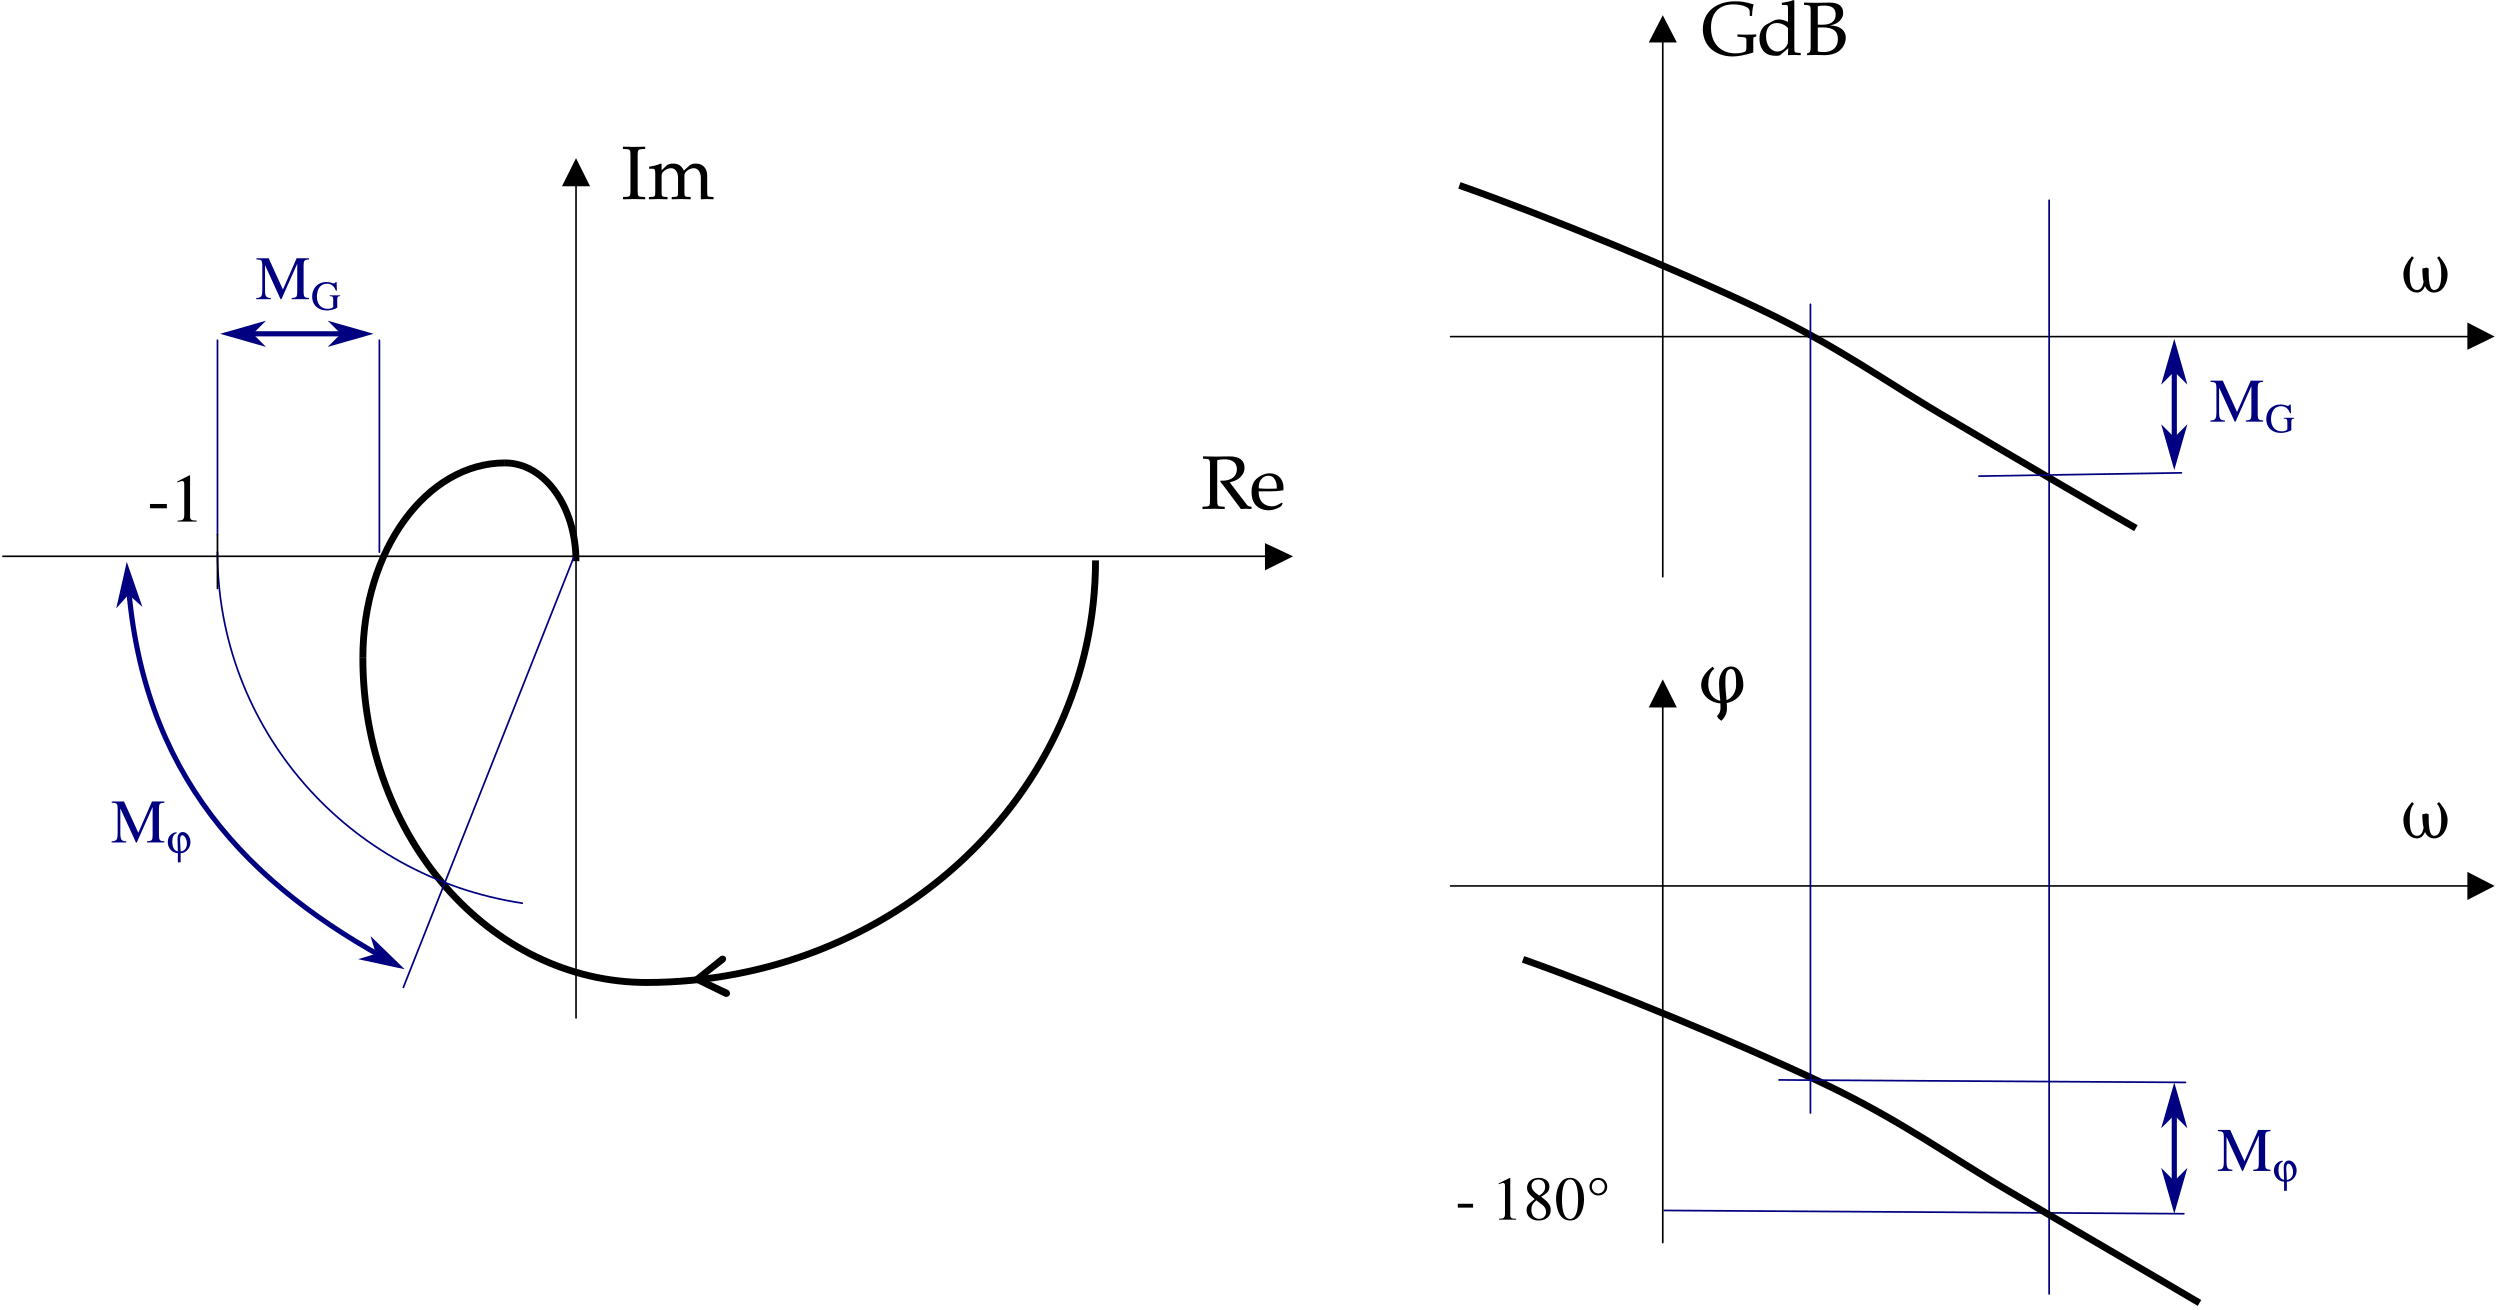 <?xml version="1.0" encoding="UTF-8"?>
<svg xmlns="http://www.w3.org/2000/svg" xmlns:xlink="http://www.w3.org/1999/xlink" width="464.355pt" height="243.293pt" viewBox="0 0 464.355 243.293" version="1.2">
<defs>
<clipPath id="clip1">
  <path d="M 0.352 100 L 241 100 L 241 106 L 0.352 106 Z M 0.352 100 "/>
</clipPath>
<clipPath id="clip2">
  <path d="M 269 59 L 463.359 59 L 463.359 65 L 269 65 Z M 269 59 "/>
</clipPath>
<clipPath id="clip3">
  <path d="M 269 161 L 463.359 161 L 463.359 168 L 269 168 Z M 269 161 "/>
</clipPath>
<clipPath id="clip4">
  <path d="M 282 177 L 410 177 L 410 242.59 L 282 242.59 Z M 282 177 "/>
</clipPath>
</defs>
<g id="surface1">
<path style=" stroke:none;fill-rule:nonzero;fill:rgb(0%,0%,0%);fill-opacity:1;" d="M 106.84 189.105 L 106.84 33.211 L 106.996 33.055 L 107.145 33.211 L 107.145 189.105 L 106.996 189.254 Z M 104.383 34.594 L 106.996 29.375 L 109.598 34.594 "/>
<g clip-path="url(#clip1)" clip-rule="nonzero">
<path style=" stroke:none;fill-rule:nonzero;fill:rgb(0%,0%,0%);fill-opacity:1;" d="M 0.508 103.176 L 236.34 103.176 L 236.496 103.332 L 236.34 103.484 L 0.508 103.484 L 0.352 103.332 Z M 234.957 100.879 L 240.176 103.332 L 234.957 105.938 "/>
</g>
<path style="fill:none;stroke-width:0.321;stroke-linecap:round;stroke-linejoin:round;stroke:rgb(0%,0%,50.195%);stroke-opacity:1;stroke-miterlimit:10;" d="M 40.164 63.383 L 40.164 99.628 " transform="matrix(0.997,0,0,0.997,0.351,0)"/>
<path style=" stroke:none;fill-rule:nonzero;fill:rgb(0%,0%,0%);fill-opacity:1;" d="M 27.855 93.609 L 30.992 93.609 L 30.992 94.41 L 27.855 94.41 Z M 27.855 93.609 "/>
<path style=" stroke:none;fill-rule:nonzero;fill:rgb(0%,0%,0%);fill-opacity:1;" d="M 33.004 96.887 L 36.52 96.887 L 36.52 96.688 C 35.539 96.688 35.32 96.547 35.301 95.949 L 35.301 88.316 L 35.199 88.273 L 32.922 89.434 L 32.922 89.613 C 33.418 89.434 33.723 89.34 33.84 89.34 C 34.102 89.34 34.223 89.535 34.223 89.934 L 34.223 95.711 C 34.18 96.508 33.98 96.688 33.004 96.688 Z M 33.004 96.887 "/>
<path style="fill:none;stroke-width:1.282;stroke-linecap:butt;stroke-linejoin:round;stroke:rgb(0%,0%,0%);stroke-opacity:1;stroke-miterlimit:10;" d="M 93.717 86.242 C 101.106 86.242 106.955 94.398 106.955 104.557 " transform="matrix(0.997,0,0,0.997,0.351,0)"/>
<path style="fill:none;stroke-width:1.282;stroke-linecap:butt;stroke-linejoin:round;stroke:rgb(0%,0%,0%);stroke-opacity:1;stroke-miterlimit:10;" d="M 93.717 86.242 C 79.101 86.242 67.25 102.555 67.25 122.562 " transform="matrix(0.997,0,0,0.997,0.351,0)"/>
<path style="fill:none;stroke-width:1.282;stroke-linecap:butt;stroke-linejoin:round;stroke:rgb(0%,0%,0%);stroke-opacity:1;stroke-miterlimit:10;" d="M 120.189 183.038 C 90.948 183.038 67.25 155.952 67.25 122.562 " transform="matrix(0.997,0,0,0.997,0.351,0)"/>
<path style="fill:none;stroke-width:1.282;stroke-linecap:butt;stroke-linejoin:round;stroke:rgb(0%,0%,0%);stroke-opacity:1;stroke-miterlimit:10;" d="M 120.032 183.038 C 166.197 183.038 203.747 147.795 203.747 104.4 " transform="matrix(0.997,0,0,0.997,0.351,0)"/>
<path style=" stroke:none;fill-rule:nonzero;fill:rgb(0%,0%,0%);fill-opacity:1;" d="M 129.395 181.277 C 131.492 182.086 132.051 182.625 129.551 182.508 Z M 134.609 185.113 L 128.32 182.043 L 133.848 177.598 C 134.148 177.441 134.457 177.441 134.766 177.75 C 134.918 178.059 134.918 178.359 134.609 178.672 L 129.855 182.352 L 129.699 181.277 L 135.223 183.887 C 135.531 184.039 135.688 184.5 135.531 184.809 C 135.379 185.113 134.918 185.27 134.609 185.113 "/>
<path style="fill:none;stroke-width:0.321;stroke-linecap:round;stroke-linejoin:round;stroke:rgb(0%,0%,50.195%);stroke-opacity:1;stroke-miterlimit:10;" d="M 70.329 63.383 L 70.329 102.86 " transform="matrix(0.997,0,0,0.997,0.351,0)"/>
<path style=" stroke:none;fill-rule:nonzero;fill:rgb(0%,0%,50.195%);fill-opacity:1;" d="M 57.387 47.965 L 55.094 47.965 L 52.555 53.777 L 49.898 47.965 L 47.621 47.965 L 47.621 48.184 C 48.559 48.223 48.699 48.344 48.719 49.203 L 48.719 53.879 C 48.699 55.098 48.539 55.297 47.602 55.355 L 47.602 55.578 L 50.297 55.578 L 50.297 55.355 C 49.418 55.316 49.238 55.078 49.223 53.879 L 49.223 49.242 L 52.113 55.578 L 52.273 55.578 L 55.211 48.984 L 55.211 54.199 C 55.211 55.176 55.074 55.297 54.176 55.355 L 54.176 55.578 L 57.387 55.578 L 57.387 55.355 C 56.57 55.316 56.41 55.156 56.391 54.32 L 56.391 49.203 C 56.41 48.383 56.551 48.246 57.387 48.184 Z M 57.387 47.965 "/>
<path style=" stroke:none;fill-rule:nonzero;fill:rgb(0%,0%,50.195%);fill-opacity:1;" d="M 63.176 54.852 L 61.219 54.852 L 61.219 54.992 C 61.816 55.031 61.875 55.09 61.895 55.672 L 61.895 56.91 C 61.895 57.172 61.434 57.367 60.879 57.367 C 59.621 57.367 58.859 56.492 58.859 55.074 C 58.859 54.355 59.078 53.652 59.418 53.273 C 59.738 52.895 60.215 52.695 60.758 52.695 C 61.176 52.695 61.555 52.836 61.855 53.117 C 62.074 53.332 62.195 53.535 62.395 53.992 L 62.578 53.992 L 62.516 52.375 L 62.336 52.375 C 62.297 52.535 62.156 52.637 61.996 52.637 C 61.914 52.637 61.797 52.617 61.656 52.555 C 61.32 52.434 60.957 52.375 60.617 52.375 C 59.078 52.375 57.98 53.512 57.98 55.074 C 57.98 55.828 58.199 56.41 58.621 56.852 C 59.141 57.387 59.879 57.668 60.719 57.668 C 61.375 57.668 62.336 57.41 62.637 57.133 L 62.637 55.594 C 62.652 55.113 62.734 55.031 63.176 54.992 Z M 63.176 54.852 "/>
<path style="fill:none;stroke-width:0.321;stroke-linecap:round;stroke-linejoin:round;stroke:rgb(0%,0%,50.195%);stroke-opacity:1;stroke-miterlimit:10;" d="M 106.493 103.942 L 74.788 183.959 " transform="matrix(0.997,0,0,0.997,0.351,0)"/>
<path style="fill:none;stroke-width:0.321;stroke-linecap:round;stroke-linejoin:round;stroke:rgb(0%,0%,50.195%);stroke-opacity:1;stroke-miterlimit:10;" d="M 96.949 168.261 C 64.324 163.336 40.164 135.643 40.164 102.86 " transform="matrix(0.997,0,0,0.997,0.351,0)"/>
<path style=" stroke:none;fill-rule:nonzero;fill:rgb(0%,0%,50.195%);fill-opacity:1;" d="M 30.523 148.871 L 28.227 148.871 L 25.688 154.688 L 23.031 148.871 L 20.754 148.871 L 20.754 149.094 C 21.691 149.133 21.836 149.254 21.852 150.109 L 21.852 154.789 C 21.836 156.004 21.672 156.207 20.734 156.266 L 20.734 156.484 L 23.434 156.484 L 23.434 156.266 C 22.551 156.227 22.371 155.984 22.352 154.789 L 22.352 150.148 L 25.25 156.484 L 25.41 156.484 L 28.348 149.891 L 28.348 155.109 C 28.348 156.086 28.207 156.207 27.309 156.266 L 27.309 156.484 L 30.523 156.484 L 30.523 156.266 C 29.703 156.227 29.543 156.066 29.523 155.227 L 29.523 150.109 C 29.543 149.293 29.684 149.152 30.523 149.094 Z M 30.523 148.871 "/>
<path style=" stroke:none;fill-rule:nonzero;fill:rgb(0%,0%,50.195%);fill-opacity:1;" d="M 32.797 154.582 L 32.797 154.762 C 32.258 154.961 31.996 155.461 31.996 156.301 C 31.996 157.379 32.379 158.035 33.035 158.137 L 32.98 156.039 L 32.98 155.922 C 32.98 155.84 32.98 155.762 32.98 155.738 C 32.98 155.023 33.355 154.543 33.938 154.543 C 34.715 154.543 35.375 155.418 35.375 156.422 C 35.375 157.52 34.555 158.457 33.555 158.477 L 33.555 160.176 L 33.035 160.176 L 33.035 158.477 C 31.957 158.418 31.16 157.539 31.16 156.402 C 31.16 155.738 31.418 155.223 31.918 154.883 C 32.195 154.684 32.438 154.602 32.797 154.582 Z M 33.555 158.156 C 34.258 158.102 34.715 157.52 34.715 156.68 C 34.715 155.898 34.277 155.141 33.855 155.141 C 33.594 155.141 33.457 155.418 33.457 155.941 C 33.457 155.98 33.457 156.059 33.457 156.141 Z M 33.555 158.156 "/>
<path style="fill:none;stroke-width:0.321;stroke-linecap:round;stroke-linejoin:round;stroke:rgb(0%,0%,0%);stroke-opacity:1;stroke-miterlimit:10;" d="M 40.164 109.634 L 40.164 99.628 " transform="matrix(0.997,0,0,0.997,0.351,0)"/>
<path style=" stroke:none;fill-rule:nonzero;fill:rgb(0%,0%,0%);fill-opacity:1;" d="M 308.691 107.168 L 308.691 6.664 L 308.848 6.512 L 309 6.664 L 309 107.168 L 308.848 107.32 Z M 306.238 7.891 L 308.848 2.828 L 311.461 7.891 "/>
<g clip-path="url(#clip2)" clip-rule="nonzero">
<path style=" stroke:none;fill-rule:nonzero;fill:rgb(0%,0%,0%);fill-opacity:1;" d="M 269.391 62.367 L 459.523 62.367 L 459.676 62.512 L 459.523 62.672 L 269.391 62.672 L 269.238 62.512 Z M 458.293 59.906 L 463.359 62.512 L 458.293 64.973 "/>
</g>
<path style=" stroke:none;fill-rule:nonzero;fill:rgb(0%,0%,0%);fill-opacity:1;" d="M 308.691 230.836 L 308.691 130.027 L 308.848 129.879 L 309 130.027 L 309 230.836 L 308.848 230.992 Z M 306.238 131.41 L 308.848 126.191 L 311.461 131.41 "/>
<g clip-path="url(#clip3)" clip-rule="nonzero">
<path style=" stroke:none;fill-rule:nonzero;fill:rgb(0%,0%,0%);fill-opacity:1;" d="M 269.391 164.402 L 459.523 164.402 L 459.676 164.555 L 459.523 164.707 L 269.391 164.707 L 269.238 164.555 Z M 458.293 161.945 L 463.359 164.555 L 458.293 167.164 "/>
</g>
<path style="fill:none;stroke-width:0.321;stroke-linecap:round;stroke-linejoin:round;stroke:rgb(0%,0%,50.195%);stroke-opacity:1;stroke-miterlimit:10;" d="M 381.406 37.307 L 381.406 241.05 " transform="matrix(0.997,0,0,0.997,0.351,0)"/>
<path style="fill:none;stroke-width:1.282;stroke-linecap:butt;stroke-linejoin:round;stroke:rgb(0%,0%,0%);stroke-opacity:1;stroke-miterlimit:10;" d="M 397.566 98.402 C 391.87 95.162 374.789 85.169 363.099 78.238 C 351.401 71.473 342.477 64.699 327.241 57.463 C 312.014 50.235 288.156 40.387 271.533 34.538 " transform="matrix(0.997,0,0,0.997,0.351,0)"/>
<path style="fill:none;stroke-width:0.321;stroke-linecap:round;stroke-linejoin:round;stroke:rgb(0%,0%,50.195%);stroke-opacity:1;stroke-miterlimit:10;" d="M 309.698 225.509 L 406.491 226.12 " transform="matrix(0.997,0,0,0.997,0.351,0)"/>
<g clip-path="url(#clip4)" clip-rule="nonzero">
<path style="fill:none;stroke-width:1.282;stroke-linecap:butt;stroke-linejoin:round;stroke:rgb(0%,0%,0%);stroke-opacity:1;stroke-miterlimit:10;" d="M 409.413 242.742 C 403.725 239.353 386.487 229.352 374.789 222.429 C 363.099 215.656 354.171 208.886 338.943 201.654 C 323.704 194.426 299.854 184.574 283.388 178.725 " transform="matrix(0.997,0,0,0.997,0.351,0)"/>
</g>
<path style="fill:none;stroke-width:0.321;stroke-linecap:round;stroke-linejoin:round;stroke:rgb(0%,0%,50.195%);stroke-opacity:1;stroke-miterlimit:10;" d="M 368.329 88.702 L 406.032 88.091 " transform="matrix(0.997,0,0,0.997,0.351,0)"/>
<path style=" stroke:none;fill-rule:nonzero;fill:rgb(0%,0%,0%);fill-opacity:1;" d="M 270.777 223.59 L 273.613 223.59 L 273.613 224.305 L 270.777 224.305 Z M 270.777 223.59 "/>
<path style=" stroke:none;fill-rule:nonzero;fill:rgb(0%,0%,0%);fill-opacity:1;" d="M 278.441 226.543 L 281.621 226.543 L 281.621 226.367 C 280.738 226.367 280.539 226.246 280.516 225.688 L 280.516 218.793 L 280.438 218.773 L 278.363 219.812 L 278.363 219.969 C 278.805 219.797 279.082 219.715 279.184 219.715 C 279.441 219.715 279.539 219.891 279.539 220.273 L 279.539 225.465 C 279.52 226.207 279.32 226.367 278.441 226.367 Z M 278.441 226.543 "/>
<path style=" stroke:none;fill-rule:nonzero;fill:rgb(0%,0%,0%);fill-opacity:1;" d="M 286.254 222.27 C 287.41 221.652 287.793 221.195 287.793 220.391 C 287.793 219.453 286.973 218.773 285.816 218.773 C 284.555 218.773 283.637 219.535 283.637 220.594 C 283.637 221.328 283.855 221.672 285.055 222.73 C 283.797 223.691 283.555 224.008 283.555 224.809 C 283.555 225.926 284.457 226.703 285.777 226.703 C 287.156 226.703 288.031 225.945 288.031 224.77 C 288.031 223.871 287.652 223.332 286.254 222.27 Z M 286.051 223.469 C 286.895 224.066 287.168 224.469 287.168 225.129 C 287.168 225.867 286.652 226.387 285.891 226.387 C 285.016 226.387 284.438 225.727 284.438 224.727 C 284.438 223.992 284.672 223.508 285.355 222.949 Z M 285.914 222.07 C 284.895 221.41 284.473 220.875 284.473 220.23 C 284.473 219.555 284.992 219.094 285.734 219.094 C 286.512 219.094 286.996 219.594 286.996 220.391 C 286.996 221.09 286.715 221.551 285.914 222.07 Z M 285.914 222.07 "/>
<path style=" stroke:none;fill-rule:nonzero;fill:rgb(0%,0%,0%);fill-opacity:1;" d="M 291.66 218.773 C 291.047 218.773 290.543 218.953 290.125 219.375 C 289.465 220.012 289.027 221.328 289.027 222.668 C 289.027 223.949 289.406 225.285 289.945 225.926 C 290.363 226.426 290.965 226.703 291.621 226.703 C 292.203 226.703 292.699 226.508 293.121 226.105 C 293.781 225.465 294.219 224.148 294.219 222.746 C 294.219 220.391 293.18 218.773 291.66 218.773 Z M 291.641 219.074 C 292.602 219.074 293.121 220.371 293.121 222.77 C 293.121 225.164 292.621 226.406 291.621 226.406 C 290.625 226.406 290.125 225.164 290.125 222.789 C 290.125 220.332 290.645 219.074 291.641 219.074 Z M 291.641 219.074 "/>
<path style=" stroke:none;fill-rule:nonzero;fill:rgb(0%,0%,0%);fill-opacity:1;" d="M 296.871 218.773 C 295.953 218.773 295.23 219.496 295.23 220.41 C 295.23 221.309 295.953 222.051 296.852 222.051 C 297.793 222.051 298.531 221.352 298.531 220.434 C 298.531 219.496 297.812 218.773 296.871 218.773 Z M 296.871 219.152 C 297.531 219.152 298.07 219.734 298.07 220.41 C 298.07 221.113 297.531 221.672 296.871 221.672 C 296.215 221.672 295.672 221.09 295.672 220.41 C 295.672 219.715 296.215 219.152 296.871 219.152 Z M 296.871 219.152 "/>
<path style=" stroke:none;fill-rule:nonzero;fill:rgb(0%,0%,50.195%);fill-opacity:1;" d="M 420.355 70.707 L 418.055 70.707 L 415.516 76.523 L 412.859 70.707 L 410.582 70.707 L 410.582 70.93 C 411.52 70.969 411.66 71.09 411.68 71.949 L 411.68 76.625 C 411.66 77.844 411.5 78.043 410.562 78.102 L 410.562 78.324 L 413.262 78.324 L 413.262 78.102 C 412.383 78.062 412.203 77.824 412.18 76.625 L 412.18 71.988 L 415.078 78.324 L 415.234 78.324 L 418.176 71.73 L 418.176 76.945 C 418.176 77.922 418.031 78.043 417.137 78.102 L 417.137 78.324 L 420.355 78.324 L 420.355 78.102 C 419.531 78.062 419.371 77.902 419.352 77.066 L 419.352 71.949 C 419.371 71.129 419.512 70.988 420.355 70.93 Z M 420.355 70.707 "/>
<path style=" stroke:none;fill-rule:nonzero;fill:rgb(0%,0%,50.195%);fill-opacity:1;" d="M 426.133 77.602 L 424.18 77.602 L 424.18 77.742 C 424.777 77.781 424.836 77.844 424.855 78.422 L 424.855 79.66 C 424.855 79.918 424.395 80.121 423.84 80.121 C 422.582 80.121 421.82 79.242 421.82 77.824 C 421.82 77.105 422.039 76.402 422.379 76.023 C 422.699 75.648 423.176 75.445 423.719 75.445 C 424.141 75.445 424.516 75.586 424.816 75.867 C 425.035 76.082 425.156 76.285 425.359 76.746 L 425.535 76.746 L 425.477 75.125 L 425.297 75.125 C 425.258 75.285 425.117 75.387 424.957 75.387 C 424.875 75.387 424.758 75.367 424.617 75.305 C 424.277 75.184 423.918 75.125 423.578 75.125 C 422.039 75.125 420.941 76.266 420.941 77.824 C 420.941 78.582 421.16 79.16 421.582 79.602 C 422.098 80.141 422.84 80.418 423.676 80.418 C 424.34 80.418 425.297 80.164 425.594 79.883 L 425.594 78.344 C 425.617 77.863 425.699 77.781 426.133 77.742 Z M 426.133 77.602 "/>
<path style="fill:none;stroke-width:0.321;stroke-linecap:round;stroke-linejoin:round;stroke:rgb(0%,0%,50.195%);stroke-opacity:1;stroke-miterlimit:10;" d="M 336.934 56.695 L 336.934 207.347 " transform="matrix(0.997,0,0,0.997,0.351,0)"/>
<path style="fill:none;stroke-width:0.321;stroke-linecap:round;stroke-linejoin:round;stroke:rgb(0%,0%,50.195%);stroke-opacity:1;stroke-miterlimit:10;" d="M 331.089 201.192 L 406.8 201.654 " transform="matrix(0.997,0,0,0.997,0.351,0)"/>
<path style=" stroke:none;fill-rule:nonzero;fill:rgb(0%,0%,50.195%);fill-opacity:1;" d="M 421.73 209.879 L 419.434 209.879 L 416.895 215.695 L 414.238 209.879 L 411.961 209.879 L 411.961 210.098 C 412.898 210.141 413.039 210.258 413.059 211.117 L 413.059 215.793 C 413.039 217.012 412.879 217.211 411.941 217.27 L 411.941 217.488 L 414.641 217.488 L 414.641 217.27 C 413.758 217.23 413.582 216.992 413.555 215.793 L 413.555 211.156 L 416.453 217.488 L 416.613 217.488 L 419.551 210.898 L 419.551 216.109 C 419.551 217.094 419.41 217.211 418.516 217.27 L 418.516 217.488 L 421.73 217.488 L 421.73 217.27 C 420.91 217.23 420.75 217.074 420.73 216.23 L 420.73 211.117 C 420.75 210.301 420.891 210.16 421.73 210.098 Z M 421.73 209.879 "/>
<path style=" stroke:none;fill-rule:nonzero;fill:rgb(0%,0%,50.195%);fill-opacity:1;" d="M 424.004 215.594 L 424.004 215.77 C 423.461 215.973 423.203 216.473 423.203 217.309 C 423.203 218.387 423.582 219.047 424.246 219.148 L 424.184 217.051 L 424.184 216.934 C 424.184 216.852 424.184 216.773 424.184 216.754 C 424.184 216.031 424.562 215.555 425.141 215.555 C 425.918 215.555 426.582 216.43 426.582 217.43 C 426.582 218.527 425.762 219.469 424.762 219.488 L 424.762 221.184 L 424.246 221.184 L 424.246 219.488 C 423.164 219.43 422.363 218.551 422.363 217.41 C 422.363 216.754 422.625 216.23 423.121 215.895 C 423.402 215.695 423.645 215.613 424.004 215.594 Z M 424.762 219.168 C 425.461 219.109 425.918 218.527 425.918 217.688 C 425.918 216.914 425.48 216.152 425.062 216.152 C 424.801 216.152 424.66 216.43 424.66 216.953 C 424.66 216.992 424.66 217.074 424.66 217.148 Z M 424.762 219.168 "/>
<path style=" stroke:none;fill-rule:nonzero;fill:rgb(0%,0%,0%);fill-opacity:1;" d="M 326.234 6.754 L 326.176 6.391 C 325.598 6.434 325.016 6.434 324.438 6.434 C 323.859 6.434 323.301 6.434 322.719 6.391 L 322.719 6.812 L 323.898 6.914 C 324.238 6.953 324.379 7.074 324.379 7.414 L 324.379 8.828 C 324.379 9.168 324.34 9.328 324.277 9.43 C 324.141 9.711 323.281 9.91 322.359 9.91 C 319.582 9.91 317.805 8.051 317.805 5.113 C 317.805 2.398 319.324 0.816 321.941 0.816 C 322.68 0.816 323.301 0.918 323.836 1.078 C 324.66 1.34 324.996 1.68 324.996 2.195 L 324.996 2.957 L 325.438 2.957 C 325.438 2.234 325.516 1.578 325.719 0.816 C 324.156 0.363 323.438 0.242 322.32 0.242 C 318.684 0.242 316.289 2.297 316.289 5.414 C 316.289 6.832 316.785 8.09 317.664 8.949 C 318.645 9.91 320.145 10.488 321.781 10.488 C 322.781 10.488 323.758 10.309 325.656 9.77 L 325.656 7.414 C 325.656 6.973 325.676 6.953 325.816 6.895 Z M 326.234 6.754 "/>
<path style=" stroke:none;fill-rule:nonzero;fill:rgb(0%,0%,0%);fill-opacity:1;" d="M 334.461 10.25 L 334.461 9.832 L 333.805 9.793 C 333.324 9.75 333.281 9.672 333.281 8.773 L 333.281 0.121 L 333.164 0 C 332.547 0.242 332.082 0.34 330.965 0.523 L 330.965 0.918 L 331.742 0.918 C 332.004 0.918 332.105 1.059 332.105 1.5 L 332.105 4.055 C 331.328 3.715 330.926 3.613 330.426 3.613 C 330.051 3.613 329.707 3.695 329.367 3.875 L 328.129 4.535 C 327.332 4.953 326.809 5.977 326.809 7.176 C 326.809 8.293 327.191 9.23 327.867 9.793 C 328.352 10.188 329.008 10.367 329.93 10.367 C 330.207 10.367 330.527 10.328 330.605 10.27 L 332.164 8.949 L 332.082 10.25 C 332.465 10.227 332.805 10.207 333.184 10.207 C 333.602 10.207 334.023 10.227 334.461 10.25 Z M 332.105 7.094 C 332.105 8.012 332.082 8.152 331.883 8.473 C 331.508 9.129 330.805 9.57 330.148 9.57 C 328.91 9.57 328.027 8.371 328.027 6.711 C 328.027 5.176 328.789 4.277 330.051 4.277 C 330.586 4.277 331.148 4.457 331.648 4.797 C 331.945 4.996 332.105 5.176 332.105 5.293 Z M 332.105 7.094 "/>
<path style=" stroke:none;fill-rule:nonzero;fill:rgb(0%,0%,0%);fill-opacity:1;" d="M 342.832 6.992 C 342.832 6.293 342.531 5.715 342.016 5.336 C 341.473 4.934 340.996 4.812 339.914 4.715 C 340.598 4.578 340.918 4.457 341.312 4.195 C 341.996 3.715 342.352 3.117 342.352 2.398 C 342.352 1.16 341.535 0.48 339.836 0.48 C 338.977 0.48 338.16 0.523 337.316 0.523 C 336.559 0.523 335.84 0.5 335.082 0.48 L 335.082 0.898 L 335.602 0.938 C 336.262 1 336.32 1.098 336.32 2.195 L 336.32 8.871 C 336.32 9.391 336.199 9.711 336 9.793 L 335.645 9.93 L 335.645 10.25 C 336.141 10.227 336.66 10.207 337.156 10.207 C 337.738 10.207 338.34 10.25 338.918 10.25 C 339.957 10.25 340.875 9.992 341.496 9.531 C 342.336 8.949 342.832 7.992 342.832 6.992 Z M 341.375 7.289 C 341.375 8.773 340.395 9.672 338.738 9.672 C 338.316 9.672 338 9.633 337.641 9.551 L 337.641 5.113 C 338.199 5.094 338.316 5.094 338.598 5.094 C 340.496 5.094 341.375 5.777 341.375 7.289 Z M 340.957 2.719 C 340.957 3.934 340.117 4.594 338.496 4.594 C 338.262 4.594 338.078 4.594 337.641 4.578 L 337.641 1.16 C 338.02 1.059 338.34 1.039 338.777 1.039 C 340.297 1.039 340.957 1.539 340.957 2.719 Z M 340.957 2.719 "/>
<path style=" stroke:none;fill-rule:nonzero;fill:rgb(0%,0%,0%);fill-opacity:1;" d="M 454.621 50.926 C 454.621 49.648 453.863 48.57 453.043 47.59 L 452.66 47.906 C 453.383 48.711 453.441 49.848 453.441 50.926 C 453.441 52.324 453.281 53.863 452.105 53.863 C 451.105 53.863 451.105 51.621 451.105 49.867 L 450.727 49.707 L 449.93 49.867 C 449.93 50.707 449.984 51.621 450.164 52.383 C 450.023 53.203 449.668 53.863 448.945 53.863 C 447.746 53.863 447.586 52.324 447.586 50.926 C 447.586 49.848 447.668 48.711 448.367 47.906 L 448.008 47.59 C 447.164 48.57 446.41 49.648 446.41 50.926 C 446.41 52.664 447.348 54.344 448.945 54.344 C 449.668 54.344 450.145 53.844 450.426 53.145 C 450.746 53.863 451.281 54.344 452.105 54.344 C 453.684 54.344 454.621 52.664 454.621 50.926 Z M 454.621 50.926 "/>
<path style=" stroke:none;fill-rule:nonzero;fill:rgb(0%,0%,0%);fill-opacity:1;" d="M 119.84 37.016 L 119.84 36.598 L 119.16 36.559 C 118.52 36.516 118.441 36.398 118.441 35.301 L 118.441 28.969 C 118.441 27.863 118.52 27.746 119.16 27.703 L 119.84 27.664 L 119.84 27.246 C 119.141 27.27 118.461 27.289 117.762 27.289 C 117.082 27.289 116.406 27.27 115.703 27.246 L 115.703 27.664 L 116.387 27.703 C 117.043 27.746 117.102 27.863 117.102 28.969 L 117.102 35.301 C 117.102 36.398 117.043 36.516 116.387 36.559 L 115.703 36.598 L 115.703 37.016 C 116.406 36.996 117.082 36.973 117.762 36.973 C 118.461 36.973 119.141 36.996 119.84 37.016 Z M 119.84 37.016 "/>
<path style=" stroke:none;fill-rule:nonzero;fill:rgb(0%,0%,0%);fill-opacity:1;" d="M 132.535 37.016 L 132.535 36.598 L 131.875 36.559 C 131.395 36.516 131.355 36.438 131.355 35.539 L 131.355 32.641 C 131.355 31.242 130.539 30.383 129.238 30.383 C 128.738 30.383 128.344 30.504 128.082 30.723 L 127.023 31.68 C 126.562 30.762 125.98 30.383 125.023 30.383 C 124.508 30.383 124.105 30.504 123.844 30.723 L 122.887 31.625 L 122.887 30.441 L 122.746 30.383 C 122.047 30.684 121.309 30.863 120.566 30.961 L 120.566 31.344 L 121.09 31.344 C 121.648 31.344 121.707 31.445 121.707 32.383 L 121.707 35.539 C 121.707 36.438 121.668 36.516 121.188 36.559 L 120.527 36.598 L 120.527 37.016 C 121.129 36.996 121.727 36.973 122.328 36.973 C 122.887 36.973 123.426 36.996 123.984 37.016 L 123.984 36.598 L 123.402 36.559 C 122.926 36.516 122.887 36.438 122.887 35.539 L 122.887 32.562 C 122.887 31.922 123.805 31.242 124.664 31.242 C 125.422 31.242 125.941 31.961 125.941 33.02 L 125.941 35.539 C 125.941 36.438 125.883 36.516 125.422 36.559 L 124.762 36.598 L 124.762 37.016 C 125.363 36.996 125.941 36.973 126.523 36.973 C 127.125 36.973 127.699 36.996 128.281 37.016 L 128.281 36.598 L 127.641 36.559 C 127.164 36.516 127.125 36.438 127.125 35.539 L 127.125 32.562 C 127.125 31.922 128.039 31.242 128.879 31.242 C 129.641 31.242 130.176 31.961 130.176 33.02 L 130.176 37.016 C 130.539 36.996 130.918 36.973 131.281 36.973 C 131.695 36.973 132.117 36.996 132.535 37.016 Z M 132.535 37.016 "/>
<path style=" stroke:none;fill-rule:nonzero;fill:rgb(0%,0%,0%);fill-opacity:1;" d="M 232.461 94.543 L 232.461 94.121 C 232.004 94.082 231.781 94 231.602 93.758 L 228.402 89.586 C 229.203 89.387 229.562 89.246 230.023 88.926 C 230.762 88.387 231.16 87.688 231.16 86.867 C 231.16 85.527 230.242 84.77 228.402 84.77 C 227.566 84.77 226.723 84.809 225.887 84.809 C 225.07 84.809 224.27 84.793 223.449 84.77 L 223.449 85.191 L 224.027 85.23 C 224.688 85.273 224.75 85.406 224.75 86.492 L 224.75 92.824 C 224.75 93.918 224.688 94.039 224.027 94.082 L 223.348 94.121 L 223.348 94.543 C 224.051 94.52 224.727 94.504 225.406 94.504 C 226.109 94.504 226.789 94.52 227.484 94.543 L 227.484 94.121 L 226.805 94.082 C 226.168 94.039 226.086 93.918 226.086 92.824 L 226.086 85.473 C 226.566 85.352 226.984 85.312 227.465 85.312 C 228.926 85.312 229.742 85.969 229.742 87.168 C 229.742 88.465 228.723 89.285 227.086 89.285 L 226.684 89.285 L 226.684 89.508 C 226.984 89.844 227.105 90.004 227.324 90.305 L 229.922 93.781 L 230.484 94.543 C 230.824 94.52 231.121 94.504 231.441 94.504 C 231.781 94.504 232.121 94.52 232.461 94.543 Z M 232.461 94.543 "/>
<path style=" stroke:none;fill-rule:nonzero;fill:rgb(0%,0%,0%);fill-opacity:1;" d="M 238.398 90.586 C 238.398 88.965 237.363 87.91 235.781 87.91 C 235.262 87.91 234.664 88.09 234.082 88.426 C 232.945 89.086 232.465 89.965 232.465 91.422 C 232.465 92.301 232.664 93.062 233.066 93.598 C 233.602 94.344 234.566 94.781 235.621 94.781 C 236.145 94.781 236.66 94.664 237.242 94.422 C 237.617 94.262 237.918 94.082 237.98 94 L 238.258 93.52 L 238.059 93.379 C 237.16 93.902 236.84 94.039 236.238 94.039 C 235.324 94.039 234.566 93.621 234.164 92.941 C 233.902 92.48 233.805 92.086 233.781 91.262 L 235.844 91.262 C 236.801 91.262 237.398 91.223 238.379 91.062 C 238.398 90.863 238.398 90.746 238.398 90.586 Z M 237.16 90.746 L 235.582 90.785 C 234.941 90.785 234.566 90.762 233.805 90.707 C 233.805 90.043 233.863 89.723 234.043 89.367 C 234.344 88.746 234.941 88.367 235.621 88.367 C 236.082 88.367 236.461 88.547 236.699 88.926 C 237.023 89.387 237.16 89.805 237.16 90.746 Z M 237.16 90.746 "/>
<path style=" stroke:none;fill-rule:nonzero;fill:rgb(0%,0%,0%);fill-opacity:1;" d="M 323.809 127.23 C 323.809 125.516 323.051 123.797 321.531 123.797 C 320.094 123.797 319.297 125.312 319.297 126.871 C 319.297 127.969 319.434 129.07 319.531 130.168 C 318.215 129.945 317.297 128.668 317.297 127.23 C 317.297 126.09 317.496 124.895 318.414 124.234 L 318.117 123.836 C 316.973 124.672 315.977 125.816 315.977 127.23 C 315.977 129.109 317.617 130.508 319.551 130.648 C 319.57 130.949 319.57 131.266 319.57 131.547 C 319.57 132.105 319.336 132.625 318.934 132.984 L 319.094 133.363 L 319.711 133.883 C 320.395 133.285 320.773 132.441 320.773 131.547 C 320.773 131.227 320.754 130.906 320.73 130.586 C 322.43 130.266 323.809 128.949 323.809 127.23 Z M 322.469 127.23 C 322.469 128.508 321.773 129.645 320.691 130.047 C 320.613 128.988 320.473 127.949 320.473 126.871 C 320.473 125.656 320.473 124.277 321.531 124.277 C 322.469 124.277 322.469 125.891 322.469 127.23 Z M 322.469 127.23 "/>
<path style=" stroke:none;fill-rule:nonzero;fill:rgb(0%,0%,0%);fill-opacity:1;" d="M 454.621 152.312 C 454.621 151.031 453.863 149.953 453.043 148.973 L 452.66 149.293 C 453.383 150.09 453.441 151.234 453.441 152.312 C 453.441 153.707 453.281 155.242 452.105 155.242 C 451.105 155.242 451.105 153.008 451.105 151.25 L 450.727 151.09 L 449.93 151.25 C 449.93 152.09 449.984 153.008 450.164 153.77 C 450.023 154.586 449.668 155.242 448.945 155.242 C 447.746 155.242 447.586 153.707 447.586 152.312 C 447.586 151.234 447.668 150.09 448.367 149.293 L 448.008 148.973 C 447.164 149.953 446.41 151.031 446.41 152.312 C 446.41 154.047 447.348 155.723 448.945 155.723 C 449.668 155.723 450.145 155.227 450.426 154.527 C 450.746 155.242 451.281 155.723 452.105 155.723 C 453.684 155.723 454.621 154.047 454.621 152.312 Z M 454.621 152.312 "/>
<path style="fill:none;stroke-width:0.962;stroke-linecap:butt;stroke-linejoin:miter;stroke:rgb(0%,0%,50.195%);stroke-opacity:1;stroke-miterlimit:4;" d="M 23.397 106.555 C 25.536 144.579 46.271 165.127 73.405 179.653 " transform="matrix(0.997,0,0,0.997,0.351,0)"/>
<path style="fill-rule:evenodd;fill:rgb(0%,0%,50.195%);fill-opacity:1;stroke-width:0.512;stroke-linecap:butt;stroke-linejoin:miter;stroke:rgb(0%,0%,50.195%);stroke-opacity:1;stroke-miterlimit:4;" d="M 111.375 -17.328 L 113.297 -19.249 L 106.572 -17.332 L 113.3 -15.409 Z M 111.375 -17.328 " transform="matrix(0.056,0.997,-0.997,0.056,0.351,0)"/>
<path style="fill-rule:evenodd;fill:rgb(0%,0%,50.195%);fill-opacity:1;stroke-width:0.452;stroke-linecap:butt;stroke-linejoin:miter;stroke:rgb(0%,0%,50.195%);stroke-opacity:1;stroke-miterlimit:4;" d="M -128.416 -109.079 L -126.722 -110.781 L -132.654 -109.085 L -126.723 -107.388 Z M -128.416 -109.079 " transform="matrix(-0.997,-0.534,0.534,-0.997,0.351,0)"/>
<path style="fill:none;stroke-width:0.962;stroke-linecap:butt;stroke-linejoin:miter;stroke:rgb(0%,0%,50.195%);stroke-opacity:1;stroke-miterlimit:4;" d="M 42.554 62.188 L 67.352 62.188 " transform="matrix(0.997,0,0,0.997,0.351,0)"/>
<path style="fill-rule:evenodd;fill:rgb(0%,0%,50.195%);fill-opacity:1;stroke-width:0.513;stroke-linecap:butt;stroke-linejoin:miter;stroke:rgb(0%,0%,50.195%);stroke-opacity:1;stroke-miterlimit:4;" d="M 46.401 62.188 L 48.324 60.264 L 41.594 62.188 L 48.324 64.111 Z M 46.401 62.188 " transform="matrix(0.997,0,0,0.997,0.351,0)"/>
<path style="fill-rule:evenodd;fill:rgb(0%,0%,50.195%);fill-opacity:1;stroke-width:0.513;stroke-linecap:butt;stroke-linejoin:miter;stroke:rgb(0%,0%,50.195%);stroke-opacity:1;stroke-miterlimit:4;" d="M -63.509 -62.188 L -61.581 -64.111 L -68.316 -62.188 L -61.581 -60.264 Z M -63.509 -62.188 " transform="matrix(-0.997,0,0,-0.997,0.351,0)"/>
<path style="fill:none;stroke-width:0.962;stroke-linecap:butt;stroke-linejoin:miter;stroke:rgb(0%,0%,50.195%);stroke-opacity:1;stroke-miterlimit:4;" d="M 404.72 65.016 L 404.72 85.686 " transform="matrix(0.997,0,0,0.997,0.351,0)"/>
<path style="fill-rule:evenodd;fill:rgb(0%,0%,50.195%);fill-opacity:1;stroke-width:0.513;stroke-linecap:butt;stroke-linejoin:miter;stroke:rgb(0%,0%,50.195%);stroke-opacity:1;stroke-miterlimit:4;" d="M 68.864 -404.72 L 70.783 -406.643 L 64.057 -404.72 L 70.783 -402.796 Z M 68.864 -404.72 " transform="matrix(0,0.997,-0.997,0,0.351,0)"/>
<path style="fill-rule:evenodd;fill:rgb(0%,0%,50.195%);fill-opacity:1;stroke-width:0.513;stroke-linecap:butt;stroke-linejoin:miter;stroke:rgb(0%,0%,50.195%);stroke-opacity:1;stroke-miterlimit:4;" d="M -81.835 404.72 L -79.915 402.796 L -86.646 404.72 L -79.915 406.643 Z M -81.835 404.72 " transform="matrix(0,-0.997,0.997,0,0.351,0)"/>
<path style="fill:none;stroke-width:0.962;stroke-linecap:butt;stroke-linejoin:miter;stroke:rgb(0%,0%,50.195%);stroke-opacity:1;stroke-miterlimit:4;" d="M 404.72 203.551 L 404.72 224.224 " transform="matrix(0.997,0,0,0.997,0.351,0)"/>
<path style="fill-rule:evenodd;fill:rgb(0%,0%,50.195%);fill-opacity:1;stroke-width:0.513;stroke-linecap:butt;stroke-linejoin:miter;stroke:rgb(0%,0%,50.195%);stroke-opacity:1;stroke-miterlimit:4;" d="M 207.398 -404.72 L 209.321 -406.643 L 202.591 -404.72 L 209.321 -402.796 Z M 207.398 -404.72 " transform="matrix(0,0.997,-0.997,0,0.351,0)"/>
<path style="fill-rule:evenodd;fill:rgb(0%,0%,50.195%);fill-opacity:1;stroke-width:0.513;stroke-linecap:butt;stroke-linejoin:miter;stroke:rgb(0%,0%,50.195%);stroke-opacity:1;stroke-miterlimit:4;" d="M -220.377 404.72 L -218.453 402.796 L -225.184 404.72 L -218.453 406.643 Z M -220.377 404.72 " transform="matrix(0,-0.997,0.997,0,0.351,0)"/>
</g>
</svg>

